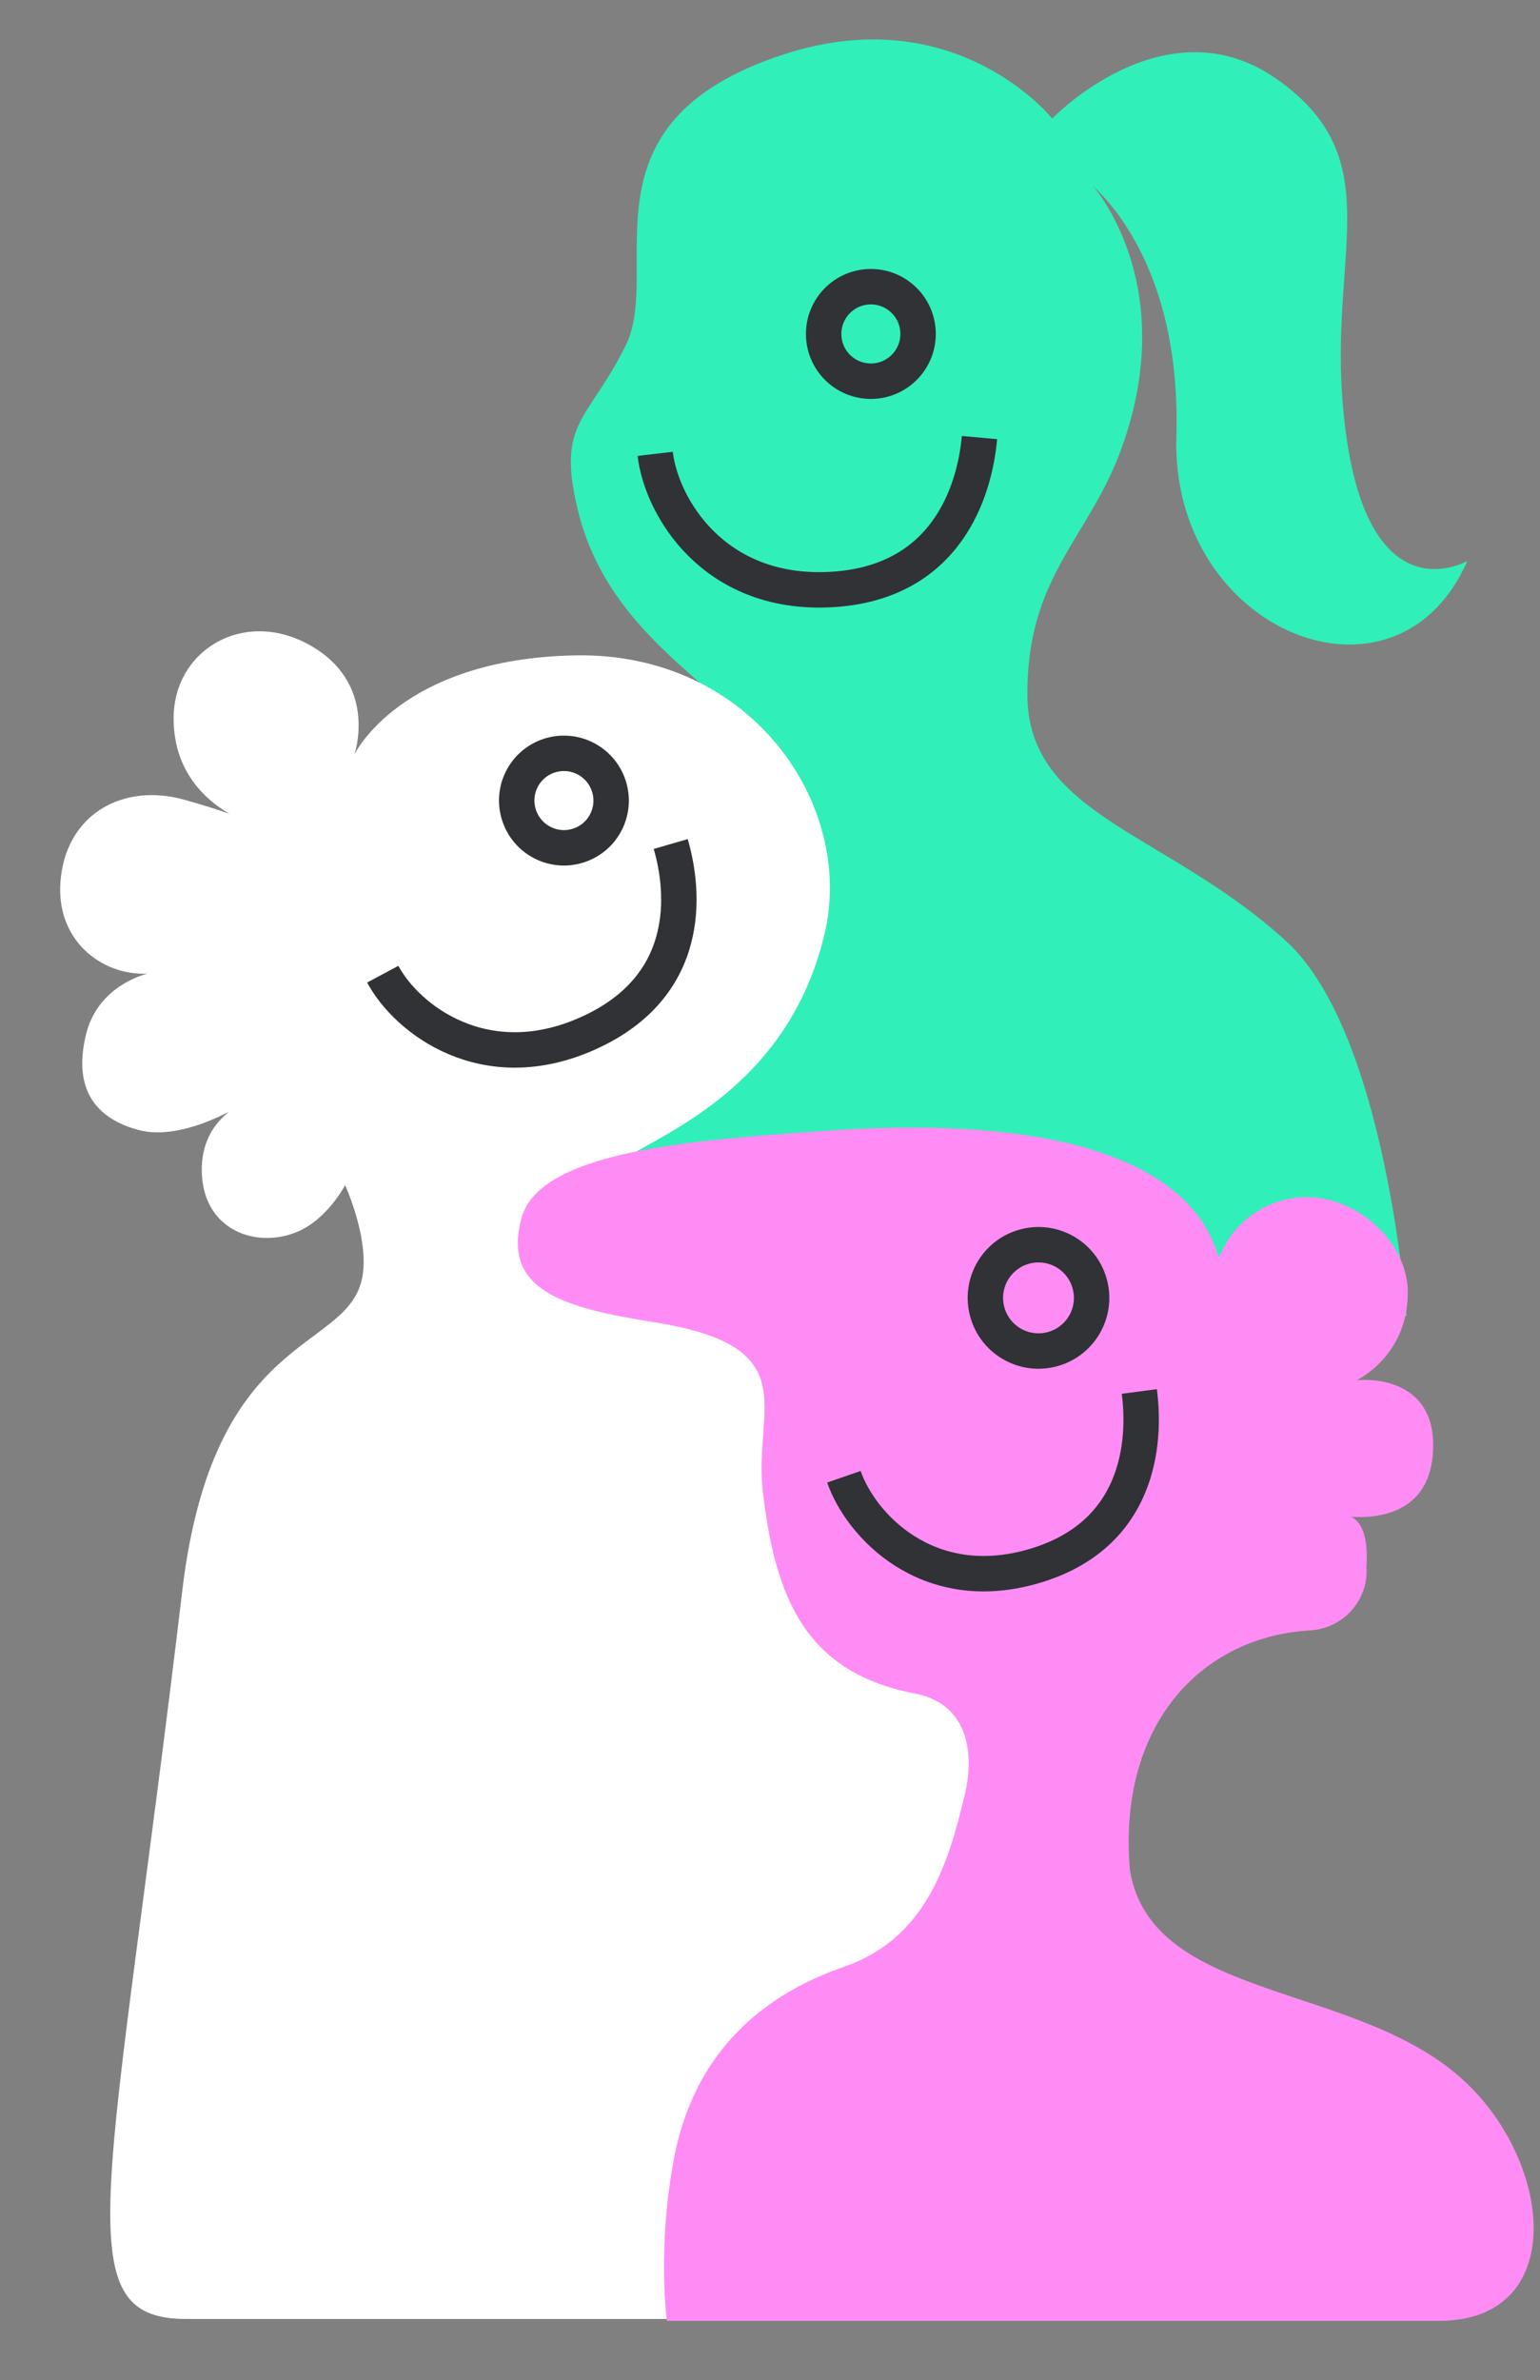 <svg xmlns:xlink="http://www.w3.org/1999/xlink" width="260.902" xmlns="http://www.w3.org/2000/svg" height="402.961" id="screenshot-a1bfc440-02bc-11ed-9a39-e16fc89e0613" viewBox="0 0 260.902 402.961" style="-webkit-print-color-adjust: exact;" fill="none" version="1.1"><rect x="0" y="0" width="260.902" height="402.961" fill="#808080" stroke="none"/><g id="shape-a1bfc440-02bc-11ed-9a39-e16fc89e0613" rx="0" ry="0"><g id="shape-045e60a0-02ba-11ed-9a39-e16fc89e0613"><g id="fills-045e60a0-02ba-11ed-9a39-e16fc89e0613"><path rx="0" ry="0" d="M238.275,222.799C238.275,222.799,234.929,174.96,217.953,159.397C197.89,140.995,174.24,138.164,174.059,117.839C173.887,97.514,184.484,91.221,190.039,75.812C200.176,47.683,184.842,31.073,184.842,31.073C184.287,31.112,200.232,42.288,199.295,73.916C198.314,107.047,236.641,122.386,248.587,94.971C248.587,94.971,230.089,105.745,227.381,67.008C225.617,41.932,235.11,26.556,216.25,13.354C197.38,0.152,178.258,20.073,178.258,20.073C178.258,20.073,162.015,-0.296,132.799,9.203C97.195,20.781,112.366,45.611,106.013,58.468C99.66,71.324,94.266,71.299,97.863,86.237C104.882,115.422,137.445,120.022,139.254,145.899C140.875,169.08,93.757,177.167,88.622,203.585C85.113,224.583,90.688,233.119,90.688,233.119L238.275,222.799ZL238.275,222.799Z" style="fill: rgb(49, 239, 184);"/></g></g><g id="shape-045eaec0-02ba-11ed-9a39-e16fc89e0613"><g id="fills-045eaec0-02ba-11ed-9a39-e16fc89e0613"><path fill="none" rx="0" ry="0" d="M147.943,64.528C143.533,64.751,139.771,61.355,139.549,56.942C139.327,52.529,142.723,48.771,147.134,48.549C151.545,48.326,155.307,51.722,155.528,56.135C155.75,60.548,152.353,64.306,147.943,64.528ZZ" style="fill: none;"/></g><g id="strokes-045eaec0-02ba-11ed-9a39-e16fc89e0613"><g class="stroke-shape"><path rx="0" ry="0" d="M147.943,64.528C143.533,64.751,139.771,61.355,139.549,56.942C139.327,52.529,142.723,48.771,147.134,48.549C151.545,48.326,155.307,51.722,155.528,56.135C155.75,60.548,152.353,64.306,147.943,64.528ZZ" style="fill: none; stroke-width: 6; stroke: rgb(48, 50, 54); stroke-opacity: 1;"/></g></g></g><g id="shape-045fe740-02ba-11ed-9a39-e16fc89e0613"><g id="fills-045fe740-02ba-11ed-9a39-e16fc89e0613"><path fill="none" rx="0" ry="0" d="M111,76.837C112.043,85.769,120.865,100.81,140.621,99.819C160.378,98.828,165.13,83.105,165.942,74.081" style="fill: none;"/></g><g id="strokes-045fe740-02ba-11ed-9a39-e16fc89e0613"><g class="stroke-shape"><path rx="0" ry="0" d="M111,76.837C112.043,85.769,120.865,100.81,140.621,99.819C160.378,98.828,165.13,83.105,165.942,74.081" style="fill: none; stroke-width: 6; stroke: rgb(48, 50, 54); stroke-opacity: 1;"/></g></g></g><g id="shape-04611fc0-02ba-11ed-9a39-e16fc89e0613"><g id="fills-04611fc0-02ba-11ed-9a39-e16fc89e0613"><path rx="0" ry="0" d="M182.206,285.787C188.926,226.017,129.178,222.524,108.503,220.553C99.669,219.71,96.626,203.184,101.093,199.107C107.202,193.528,132.835,187.144,139.706,158.05C144.857,136.277,127.276,110.425,97.521,110.957C67.759,111.49,60.035,127.751,60.035,127.751C60.035,127.751,63.965,116.501,53.487,109.821C42.058,102.531,29.434,109.673,29.414,121.569C29.392,136.135,43.425,139.751,43.425,139.751C43.425,139.751,41.162,138.167,31.167,135.383C21.171,132.598,11.611,137.481,10.32,148.454C9.069,159.067,17.175,165.201,24.994,164.848C24.994,164.848,16.692,166.652,14.602,175.026C13.198,180.651,13.122,188.518,23.437,191.301C31.34,193.433,41.798,186.512,41.798,186.512C41.798,186.512,33.517,189.335,34.225,199.179C34.89,208.412,43.538,211.39,50.326,208.563C55.503,206.406,58.466,200.638,58.466,200.638C58.466,200.638,62.873,210.271,61.252,216.826C58.239,229.011,36.074,225.617,30.883,269.293C18.668,371.93,10.704,392.608,31.587,392.608C77.519,392.608,103.081,392.608,156.005,392.608C176.52,392.608,180.507,300.899,182.206,285.787ZL182.206,285.787Z" style="fill: rgb(255, 255, 255);"/></g></g><g id="shape-04616de0-02ba-11ed-9a39-e16fc89e0613"><g id="fills-04616de0-02ba-11ed-9a39-e16fc89e0613"><path fill="none" rx="0" ry="0" d="M98.834,142.827C94.814,144.645,90.072,142.856,88.254,138.83C86.429,134.804,88.212,130.067,92.24,128.25C96.267,126.432,101.002,128.221,102.826,132.247C104.645,136.273,102.862,141.009,98.834,142.827ZZ" style="fill: none;"/></g><g id="strokes-04616de0-02ba-11ed-9a39-e16fc89e0613"><g class="stroke-shape"><path rx="0" ry="0" d="M98.834,142.827C94.814,144.645,90.072,142.856,88.254,138.83C86.429,134.804,88.212,130.067,92.24,128.25C96.267,126.432,101.002,128.221,102.826,132.247C104.645,136.273,102.862,141.009,98.834,142.827ZZ" style="fill: none; stroke-width: 6; stroke: rgb(48, 50, 54); stroke-opacity: 1;"/></g></g></g><g id="shape-0461bc00-02ba-11ed-9a39-e16fc89e0613"><g id="fills-0461bc00-02ba-11ed-9a39-e16fc89e0613"><path fill="none" rx="0" ry="0" d="M64.846,164.931C68.912,172.537,82.166,182.824,99.713,174.899C117.252,166.974,116.056,151.24,113.633,142.892" style="fill: none;"/></g><g id="strokes-0461bc00-02ba-11ed-9a39-e16fc89e0613"><g class="stroke-shape"><path rx="0" ry="0" d="M64.846,164.931C68.912,172.537,82.166,182.824,99.713,174.899C117.252,166.974,116.056,151.24,113.633,142.892" style="fill: none; stroke-width: 6; stroke: rgb(48, 50, 54); stroke-opacity: 1;"/></g></g></g><g id="shape-04625840-02ba-11ed-9a39-e16fc89e0613"><g id="fills-04625840-02ba-11ed-9a39-e16fc89e0613"><path rx="0" ry="0" d="M139.888,191.446C117.39,193.019,91.44,194.809,88.347,206.243C85.064,218.381,95.212,221.376,110.807,223.853C136.753,227.97,127.603,238.479,129.235,252.493C131.33,270.551,136.469,283.159,154.992,286.712C163.188,288.283,165.446,295.565,163.406,304.033C160.701,315.272,156.996,328.142,142.99,332.98C123.964,339.554,116.579,352.827,114.193,365.38C111.313,380.529,112.982,392.927,112.982,392.927C112.982,392.927,193.817,392.927,243.758,392.927C265.725,392.927,263.247,366.159,247.867,352.124C229.62,335.47,195.262,338.886,191.44,316.745C189.244,292.187,203.415,277.045,222.043,276.024C227.652,275.631,231.883,270.842,231.497,265.326C232.142,255.337,227.13,256.585,227.13,256.585C227.13,256.585,241.382,259.375,242.699,246.659C243.809,235.936,236.183,233.225,229.844,233.669C226.486,233.865,229.844,233.669,229.844,233.669C229.844,233.669,238.934,229.436,238.489,218.008C237.889,209.421,229.062,202.098,220.336,202.708C214.095,203.145,208.689,207.159,206.548,212.951C205.193,210.191,201.894,187.11,139.888,191.446ZL139.888,191.446Z" style="fill: rgb(255, 140, 244);"/></g></g><g id="shape-0462a660-02ba-11ed-9a39-e16fc89e0613"><g id="fills-0462a660-02ba-11ed-9a39-e16fc89e0613"><path fill="none" rx="0" ry="0" d="M178.381,228.394C173.591,229.742,168.622,226.957,167.279,222.174C165.927,217.391,168.716,212.421,173.497,211.072C178.287,209.724,183.255,212.508,184.598,217.292C185.951,222.074,183.162,227.046,178.381,228.394ZZ" style="fill: none;"/></g><g id="strokes-0462a660-02ba-11ed-9a39-e16fc89e0613"><g class="stroke-shape"><path rx="0" ry="0" d="M178.381,228.394C173.591,229.742,168.622,226.957,167.279,222.174C165.927,217.391,168.716,212.421,173.497,211.072C178.287,209.724,183.255,212.508,184.598,217.292C185.951,222.074,183.162,227.046,178.381,228.394ZZ" style="fill: none; stroke-width: 6; stroke: rgb(48, 50, 54); stroke-opacity: 1;"/></g></g></g><g id="shape-0462f480-02ba-11ed-9a39-e16fc89e0613"><g id="fills-0462f480-02ba-11ed-9a39-e16fc89e0613"><path fill="none" rx="0" ry="0" d="M142.971,250.014C145.789,258.167,157.05,270.375,175.044,265.185C193.042,259.994,194.152,244.221,193.019,235.58" style="fill: none;"/></g><g id="strokes-0462f480-02ba-11ed-9a39-e16fc89e0613"><g class="stroke-shape"><path rx="0" ry="0" d="M142.971,250.014C145.789,258.167,157.05,270.375,175.044,265.185C193.042,259.994,194.152,244.221,193.019,235.58" style="fill: none; stroke-width: 6; stroke: rgb(48, 50, 54); stroke-opacity: 1;"/></g></g></g></g></svg>